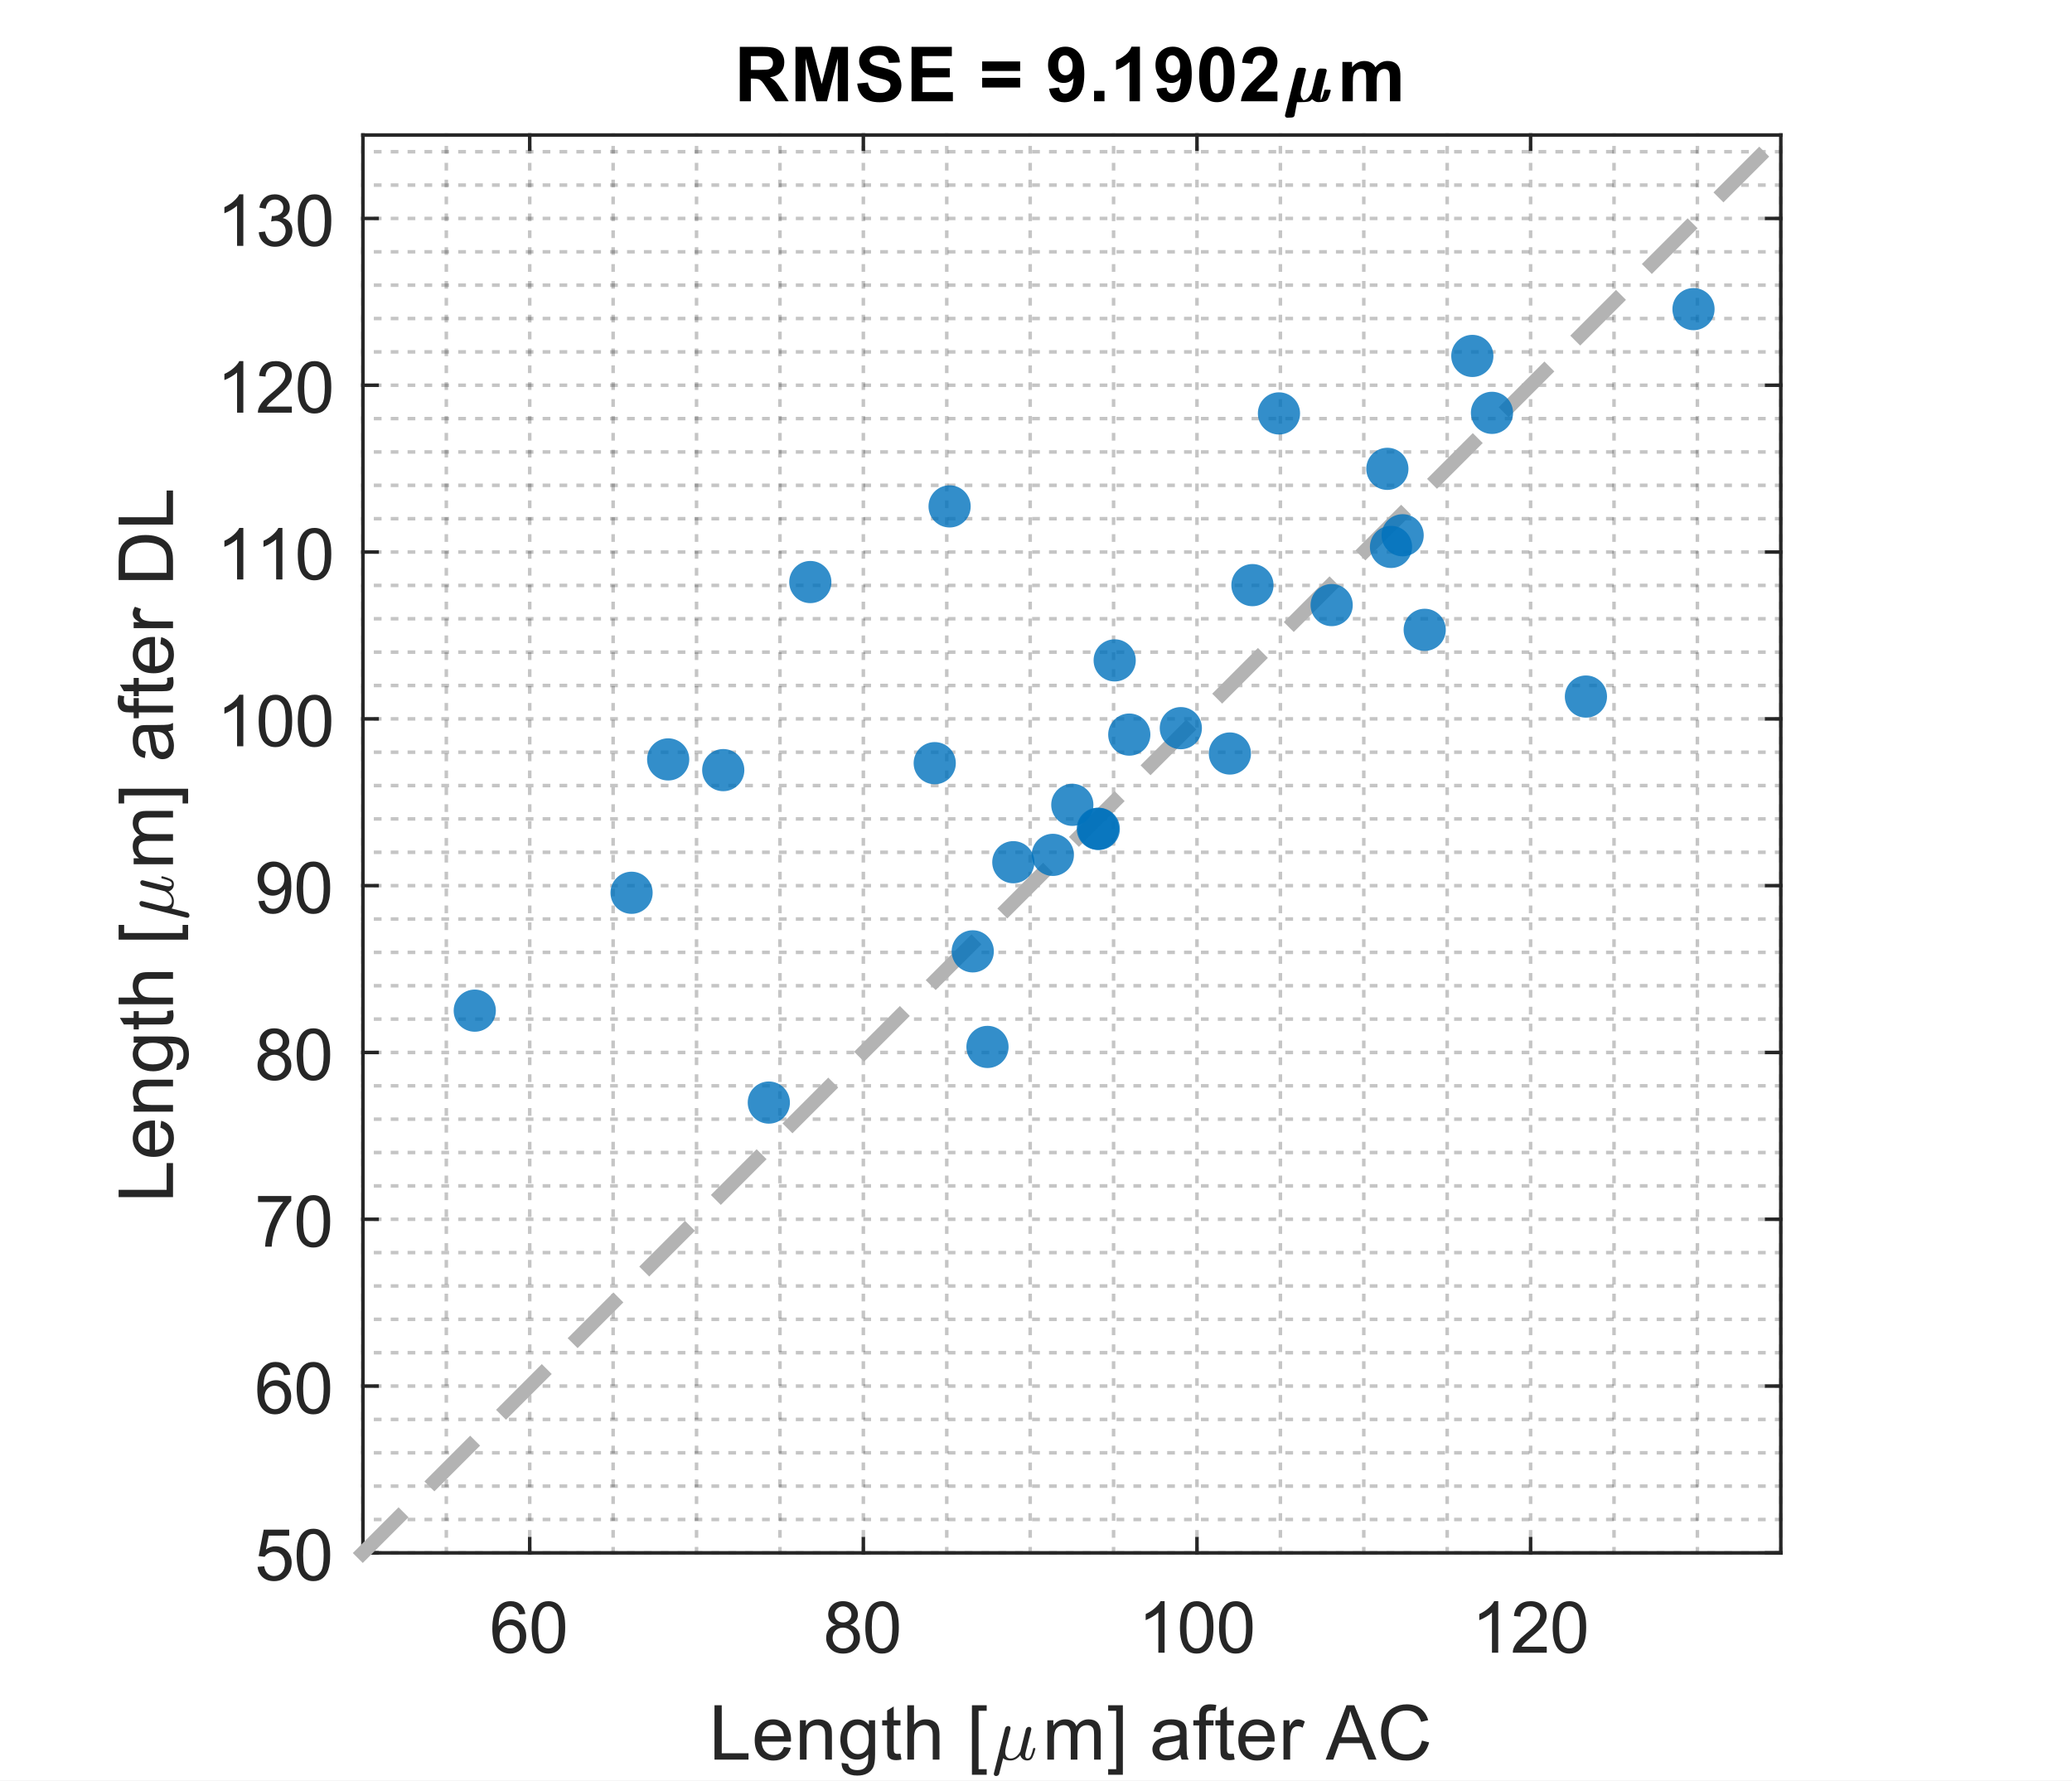 <?xml version="1.0"?>
<!DOCTYPE svg PUBLIC '-//W3C//DTD SVG 1.0//EN'
          'http://www.w3.org/TR/2001/REC-SVG-20010904/DTD/svg10.dtd'>
<svg xmlns:xlink="http://www.w3.org/1999/xlink" style="fill-opacity:1; color-rendering:auto; color-interpolation:auto; text-rendering:auto; stroke:black; stroke-linecap:square; stroke-miterlimit:10; shape-rendering:auto; stroke-opacity:1; fill:black; stroke-dasharray:none; font-weight:normal; stroke-width:1; font-family:'Dialog'; font-style:normal; stroke-linejoin:miter; font-size:12px; stroke-dashoffset:0; image-rendering:auto;" width="491" height="422" xmlns="http://www.w3.org/2000/svg"
><rect width="100%" height="100%" fill="#808080" stroke="none"/><!--Generated by the Batik Graphics2D SVG Generator--><defs id="genericDefs"
  /><g
  ><defs id="defs1"
    ><clipPath clipPathUnits="userSpaceOnUse" id="clipPath1"
      ><path d="M0 0 L491 0 L491 422 L0 422 L0 0 Z"
      /></clipPath
    ></defs
    ><g style="fill:white; stroke:white;"
    ><rect x="0" y="0" width="491" style="clip-path:url(#clipPath1); stroke:none;" height="422"
    /></g
    ><g style="fill:white; text-rendering:optimizeSpeed; color-rendering:optimizeSpeed; image-rendering:optimizeSpeed; shape-rendering:crispEdges; stroke:white; color-interpolation:sRGB;"
    ><rect x="0" width="491" height="422" y="0" style="stroke:none;"
      /><path style="stroke:none;" d="M86 368 L422 368 L422 32 L86 32 Z"
    /></g
    ><g style="fill-opacity:0.251; color-rendering:optimizeQuality; color-interpolation:linearRGB; text-rendering:geometricPrecision; stroke:rgb(26,26,26); stroke-linecap:butt; stroke-miterlimit:1; stroke-opacity:0.251; fill:rgb(26,26,26); stroke-dasharray:1,3; stroke-width:0.833; stroke-linejoin:bevel; image-rendering:optimizeQuality;"
    ><line y2="32" style="fill:none;" x1="86" x2="86" y1="368"
      /><line y2="32" style="fill:none;" x1="105.765" x2="105.765" y1="368"
      /><line y2="32" style="fill:none;" x1="125.529" x2="125.529" y1="368"
      /><line y2="32" style="fill:none;" x1="145.294" x2="145.294" y1="368"
      /><line y2="32" style="fill:none;" x1="165.059" x2="165.059" y1="368"
      /><line y2="32" style="fill:none;" x1="184.823" x2="184.823" y1="368"
      /><line y2="32" style="fill:none;" x1="204.588" x2="204.588" y1="368"
      /><line y2="32" style="fill:none;" x1="224.353" x2="224.353" y1="368"
      /><line y2="32" style="fill:none;" x1="244.118" x2="244.118" y1="368"
      /><line y2="32" style="fill:none;" x1="263.882" x2="263.882" y1="368"
      /><line y2="32" style="fill:none;" x1="283.647" x2="283.647" y1="368"
      /><line y2="32" style="fill:none;" x1="303.412" x2="303.412" y1="368"
      /><line y2="32" style="fill:none;" x1="323.176" x2="323.176" y1="368"
      /><line y2="32" style="fill:none;" x1="342.941" x2="342.941" y1="368"
      /><line y2="32" style="fill:none;" x1="362.706" x2="362.706" y1="368"
      /><line y2="32" style="fill:none;" x1="382.471" x2="382.471" y1="368"
      /><line y2="32" style="fill:none;" x1="402.235" x2="402.235" y1="368"
      /><line y2="32" style="fill:none;" x1="422" x2="422" y1="368"
      /><line y2="368" style="fill:none;" x1="422" x2="86" y1="368"
      /><line y2="360.094" style="fill:none;" x1="422" x2="86" y1="360.094"
      /><line y2="352.188" style="fill:none;" x1="422" x2="86" y1="352.188"
      /><line y2="344.282" style="fill:none;" x1="422" x2="86" y1="344.282"
      /><line y2="336.377" style="fill:none;" x1="422" x2="86" y1="336.377"
      /><line y2="328.471" style="fill:none;" x1="422" x2="86" y1="328.471"
      /><line y2="320.565" style="fill:none;" x1="422" x2="86" y1="320.565"
      /><line y2="312.659" style="fill:none;" x1="422" x2="86" y1="312.659"
      /><line y2="304.753" style="fill:none;" x1="422" x2="86" y1="304.753"
      /><line y2="296.847" style="fill:none;" x1="422" x2="86" y1="296.847"
      /><line y2="288.941" style="fill:none;" x1="422" x2="86" y1="288.941"
      /><line y2="281.035" style="fill:none;" x1="422" x2="86" y1="281.035"
      /><line y2="273.129" style="fill:none;" x1="422" x2="86" y1="273.129"
      /><line y2="265.224" style="fill:none;" x1="422" x2="86" y1="265.224"
      /><line y2="257.318" style="fill:none;" x1="422" x2="86" y1="257.318"
      /><line y2="249.412" style="fill:none;" x1="422" x2="86" y1="249.412"
      /><line y2="241.506" style="fill:none;" x1="422" x2="86" y1="241.506"
      /><line y2="233.6" style="fill:none;" x1="422" x2="86" y1="233.6"
      /><line y2="225.694" style="fill:none;" x1="422" x2="86" y1="225.694"
      /><line y2="217.788" style="fill:none;" x1="422" x2="86" y1="217.788"
      /><line y2="209.882" style="fill:none;" x1="422" x2="86" y1="209.882"
      /><line y2="201.976" style="fill:none;" x1="422" x2="86" y1="201.976"
      /><line y2="194.071" style="fill:none;" x1="422" x2="86" y1="194.071"
      /><line y2="186.165" style="fill:none;" x1="422" x2="86" y1="186.165"
      /><line y2="178.259" style="fill:none;" x1="422" x2="86" y1="178.259"
      /><line y2="170.353" style="fill:none;" x1="422" x2="86" y1="170.353"
      /><line y2="162.447" style="fill:none;" x1="422" x2="86" y1="162.447"
      /><line y2="154.541" style="fill:none;" x1="422" x2="86" y1="154.541"
      /><line y2="146.635" style="fill:none;" x1="422" x2="86" y1="146.635"
      /><line y2="138.729" style="fill:none;" x1="422" x2="86" y1="138.729"
      /><line y2="130.823" style="fill:none;" x1="422" x2="86" y1="130.823"
      /><line y2="122.918" style="fill:none;" x1="422" x2="86" y1="122.918"
      /><line y2="115.012" style="fill:none;" x1="422" x2="86" y1="115.012"
      /><line y2="107.106" style="fill:none;" x1="422" x2="86" y1="107.106"
      /><line y2="99.2" style="fill:none;" x1="422" x2="86" y1="99.2"
      /><line y2="91.294" style="fill:none;" x1="422" x2="86" y1="91.294"
      /><line y2="83.388" style="fill:none;" x1="422" x2="86" y1="83.388"
      /><line y2="75.482" style="fill:none;" x1="422" x2="86" y1="75.482"
      /><line y2="67.576" style="fill:none;" x1="422" x2="86" y1="67.576"
      /><line y2="59.671" style="fill:none;" x1="422" x2="86" y1="59.671"
      /><line y2="51.765" style="fill:none;" x1="422" x2="86" y1="51.765"
      /><line y2="43.859" style="fill:none;" x1="422" x2="86" y1="43.859"
      /><line y2="35.953" style="fill:none;" x1="422" x2="86" y1="35.953"
    /></g
    ><g style="fill:rgb(38,38,38); text-rendering:geometricPrecision; image-rendering:optimizeQuality; color-rendering:optimizeQuality; stroke-linejoin:round; stroke:rgb(38,38,38); color-interpolation:linearRGB; stroke-width:0.833;"
    ><line y2="368" style="fill:none;" x1="86" x2="422" y1="368"
      /><line y2="32" style="fill:none;" x1="86" x2="422" y1="32"
      /><line y2="364.64" style="fill:none;" x1="125.529" x2="125.529" y1="368"
      /><line y2="364.64" style="fill:none;" x1="204.588" x2="204.588" y1="368"
      /><line y2="364.64" style="fill:none;" x1="283.647" x2="283.647" y1="368"
      /><line y2="364.64" style="fill:none;" x1="362.706" x2="362.706" y1="368"
      /><line y2="35.36" style="fill:none;" x1="125.529" x2="125.529" y1="32"
      /><line y2="35.36" style="fill:none;" x1="204.588" x2="204.588" y1="32"
      /><line y2="35.36" style="fill:none;" x1="283.647" x2="283.647" y1="32"
      /><line y2="35.36" style="fill:none;" x1="362.706" x2="362.706" y1="32"
    /></g
    ><g transform="translate(125.529,374.667)" style="font-size:16.667px; fill:rgb(38,38,38); text-rendering:geometricPrecision; image-rendering:optimizeQuality; color-rendering:optimizeQuality; font-family:'SansSerif'; stroke:rgb(38,38,38); color-interpolation:linearRGB;"
    ><path style="stroke:none;" d="M-1.047 7.812 L-2.531 7.922 Q-2.719 7.047 -3.094 6.656 Q-3.703 6.016 -4.578 6.016 Q-5.297 6.016 -5.844 6.406 Q-6.547 6.922 -6.953 7.906 Q-7.359 8.891 -7.375 10.719 Q-6.828 9.906 -6.055 9.508 Q-5.281 9.109 -4.422 9.109 Q-2.922 9.109 -1.875 10.211 Q-0.828 11.312 -0.828 13.047 Q-0.828 14.188 -1.32 15.172 Q-1.812 16.156 -2.68 16.68 Q-3.547 17.203 -4.641 17.203 Q-6.5 17.203 -7.68 15.828 Q-8.859 14.453 -8.859 11.312 Q-8.859 7.781 -7.562 6.172 Q-6.422 4.781 -4.5 4.781 Q-3.062 4.781 -2.141 5.586 Q-1.219 6.391 -1.047 7.812 ZM-7.141 13.062 Q-7.141 13.828 -6.812 14.531 Q-6.484 15.234 -5.898 15.609 Q-5.312 15.984 -4.656 15.984 Q-3.719 15.984 -3.039 15.219 Q-2.359 14.453 -2.359 13.141 Q-2.359 11.875 -3.031 11.148 Q-3.703 10.422 -4.719 10.422 Q-5.734 10.422 -6.438 11.148 Q-7.141 11.875 -7.141 13.062 ZM0.467 11 Q0.467 8.844 0.912 7.523 Q1.357 6.203 2.232 5.492 Q3.107 4.781 4.435 4.781 Q5.42 4.781 6.154 5.172 Q6.888 5.562 7.373 6.312 Q7.857 7.062 8.131 8.125 Q8.404 9.188 8.404 11 Q8.404 13.141 7.966 14.453 Q7.529 15.766 6.654 16.484 Q5.779 17.203 4.435 17.203 Q2.67 17.203 1.67 15.953 Q0.467 14.422 0.467 11 ZM1.998 11 Q1.998 14 2.701 14.992 Q3.404 15.984 4.435 15.984 Q5.466 15.984 6.17 14.984 Q6.873 13.984 6.873 11 Q6.873 8 6.17 7.008 Q5.466 6.016 4.42 6.016 Q3.388 6.016 2.779 6.891 Q1.998 8 1.998 11 Z"
    /></g
    ><g transform="translate(204.588,374.667)" style="font-size:16.667px; fill:rgb(38,38,38); text-rendering:geometricPrecision; image-rendering:optimizeQuality; color-rendering:optimizeQuality; font-family:'SansSerif'; stroke:rgb(38,38,38); color-interpolation:linearRGB;"
    ><path style="stroke:none;" d="M-6.5 10.406 Q-7.422 10.062 -7.875 9.43 Q-8.328 8.797 -8.328 7.922 Q-8.328 6.594 -7.367 5.688 Q-6.406 4.781 -4.828 4.781 Q-3.234 4.781 -2.266 5.703 Q-1.297 6.625 -1.297 7.953 Q-1.297 8.812 -1.734 9.438 Q-2.172 10.062 -3.078 10.406 Q-1.969 10.766 -1.383 11.578 Q-0.797 12.391 -0.797 13.516 Q-0.797 15.078 -1.898 16.141 Q-3 17.203 -4.797 17.203 Q-6.609 17.203 -7.711 16.141 Q-8.812 15.078 -8.812 13.484 Q-8.812 12.297 -8.211 11.492 Q-7.609 10.688 -6.5 10.406 ZM-6.797 7.875 Q-6.797 8.734 -6.242 9.281 Q-5.688 9.828 -4.797 9.828 Q-3.938 9.828 -3.383 9.281 Q-2.828 8.734 -2.828 7.953 Q-2.828 7.125 -3.398 6.57 Q-3.969 6.016 -4.812 6.016 Q-5.672 6.016 -6.234 6.562 Q-6.797 7.109 -6.797 7.875 ZM-7.281 13.484 Q-7.281 14.125 -6.977 14.727 Q-6.672 15.328 -6.07 15.656 Q-5.469 15.984 -4.781 15.984 Q-3.719 15.984 -3.016 15.289 Q-2.312 14.594 -2.312 13.531 Q-2.312 12.453 -3.031 11.75 Q-3.75 11.047 -4.828 11.047 Q-5.891 11.047 -6.586 11.742 Q-7.281 12.438 -7.281 13.484 ZM0.467 11 Q0.467 8.844 0.912 7.523 Q1.357 6.203 2.232 5.492 Q3.107 4.781 4.435 4.781 Q5.42 4.781 6.154 5.172 Q6.888 5.562 7.373 6.312 Q7.857 7.062 8.131 8.125 Q8.404 9.188 8.404 11 Q8.404 13.141 7.966 14.453 Q7.529 15.766 6.654 16.484 Q5.779 17.203 4.435 17.203 Q2.67 17.203 1.67 15.953 Q0.467 14.422 0.467 11 ZM1.998 11 Q1.998 14 2.701 14.992 Q3.404 15.984 4.435 15.984 Q5.466 15.984 6.17 14.984 Q6.873 13.984 6.873 11 Q6.873 8 6.17 7.008 Q5.466 6.016 4.42 6.016 Q3.388 6.016 2.779 6.891 Q1.998 8 1.998 11 Z"
    /></g
    ><g transform="translate(283.647,374.667)" style="font-size:16.667px; fill:rgb(38,38,38); text-rendering:geometricPrecision; image-rendering:optimizeQuality; color-rendering:optimizeQuality; font-family:'SansSerif'; stroke:rgb(38,38,38); color-interpolation:linearRGB;"
    ><path style="stroke:none;" d="M-7.672 17 L-9.156 17 L-9.156 7.484 Q-9.703 8 -10.578 8.508 Q-11.453 9.016 -12.156 9.281 L-12.156 7.828 Q-10.891 7.25 -9.953 6.406 Q-9.016 5.562 -8.625 4.781 L-7.672 4.781 L-7.672 17 ZM-4.034 11 Q-4.034 8.844 -3.588 7.523 Q-3.143 6.203 -2.268 5.492 Q-1.393 4.781 -0.065 4.781 Q0.92 4.781 1.654 5.172 Q2.388 5.562 2.873 6.312 Q3.357 7.062 3.631 8.125 Q3.904 9.188 3.904 11 Q3.904 13.141 3.466 14.453 Q3.029 15.766 2.154 16.484 Q1.279 17.203 -0.065 17.203 Q-1.83 17.203 -2.83 15.953 Q-4.034 14.422 -4.034 11 ZM-2.502 11 Q-2.502 14 -1.799 14.992 Q-1.096 15.984 -0.065 15.984 Q0.967 15.984 1.67 14.984 Q2.373 13.984 2.373 11 Q2.373 8 1.67 7.008 Q0.967 6.016 -0.08 6.016 Q-1.112 6.016 -1.721 6.891 Q-2.502 8 -2.502 11 ZM5.23 11 Q5.23 8.844 5.675 7.523 Q6.121 6.203 6.996 5.492 Q7.871 4.781 9.199 4.781 Q10.183 4.781 10.917 5.172 Q11.652 5.562 12.136 6.312 Q12.621 7.062 12.894 8.125 Q13.167 9.188 13.167 11 Q13.167 13.141 12.73 14.453 Q12.292 15.766 11.417 16.484 Q10.542 17.203 9.199 17.203 Q7.433 17.203 6.433 15.953 Q5.23 14.422 5.23 11 ZM6.761 11 Q6.761 14 7.464 14.992 Q8.167 15.984 9.199 15.984 Q10.23 15.984 10.933 14.984 Q11.636 13.984 11.636 11 Q11.636 8 10.933 7.008 Q10.23 6.016 9.183 6.016 Q8.152 6.016 7.542 6.891 Q6.761 8 6.761 11 Z"
    /></g
    ><g transform="translate(362.706,374.667)" style="font-size:16.667px; fill:rgb(38,38,38); text-rendering:geometricPrecision; image-rendering:optimizeQuality; color-rendering:optimizeQuality; font-family:'SansSerif'; stroke:rgb(38,38,38); color-interpolation:linearRGB;"
    ><path style="stroke:none;" d="M-7.672 17 L-9.156 17 L-9.156 7.484 Q-9.703 8 -10.578 8.508 Q-11.453 9.016 -12.156 9.281 L-12.156 7.828 Q-10.891 7.25 -9.953 6.406 Q-9.016 5.562 -8.625 4.781 L-7.672 4.781 L-7.672 17 ZM3.826 15.562 L3.826 17 L-4.221 17 Q-4.237 16.453 -4.049 15.969 Q-3.737 15.141 -3.065 14.344 Q-2.393 13.547 -1.112 12.5 Q0.873 10.875 1.568 9.922 Q2.263 8.969 2.263 8.125 Q2.263 7.234 1.631 6.625 Q0.998 6.016 -0.018 6.016 Q-1.096 6.016 -1.744 6.664 Q-2.393 7.312 -2.409 8.453 L-3.94 8.297 Q-3.784 6.578 -2.752 5.68 Q-1.721 4.781 0.013 4.781 Q1.763 4.781 2.787 5.75 Q3.81 6.719 3.81 8.156 Q3.81 8.891 3.506 9.594 Q3.201 10.297 2.513 11.078 Q1.826 11.859 0.216 13.219 Q-1.127 14.359 -1.51 14.758 Q-1.893 15.156 -2.143 15.562 L3.826 15.562 ZM5.23 11 Q5.23 8.844 5.675 7.523 Q6.121 6.203 6.996 5.492 Q7.871 4.781 9.199 4.781 Q10.183 4.781 10.917 5.172 Q11.652 5.562 12.136 6.312 Q12.621 7.062 12.894 8.125 Q13.167 9.188 13.167 11 Q13.167 13.141 12.73 14.453 Q12.292 15.766 11.417 16.484 Q10.542 17.203 9.199 17.203 Q7.433 17.203 6.433 15.953 Q5.23 14.422 5.23 11 ZM6.761 11 Q6.761 14 7.464 14.992 Q8.167 15.984 9.199 15.984 Q10.23 15.984 10.933 14.984 Q11.636 13.984 11.636 11 Q11.636 8 10.933 7.008 Q10.23 6.016 9.183 6.016 Q8.152 6.016 7.542 6.891 Q6.761 8 6.761 11 Z"
    /></g
    ><g transform="translate(168,417)" style="font-size:18.333px; fill:rgb(38,38,38); text-rendering:geometricPrecision; image-rendering:optimizeQuality; color-rendering:optimizeQuality; font-family:'SansSerif'; stroke:rgb(38,38,38); color-interpolation:linearRGB;"
    ><path style="stroke:none;" d="M1.312 0 L1.312 -12.891 L3.031 -12.891 L3.031 -1.516 L9.375 -1.516 L9.375 0 L1.312 0 ZM17.763 -3 L19.403 -2.797 Q19.013 -1.375 17.966 -0.578 Q16.919 0.219 15.294 0.219 Q13.247 0.219 12.044 -1.047 Q10.841 -2.312 10.841 -4.594 Q10.841 -6.938 12.052 -8.242 Q13.263 -9.547 15.2 -9.547 Q17.075 -9.547 18.263 -8.273 Q19.45 -7 19.45 -4.688 Q19.45 -4.547 19.434 -4.266 L12.481 -4.266 Q12.559 -2.719 13.349 -1.906 Q14.138 -1.094 15.294 -1.094 Q16.169 -1.094 16.786 -1.547 Q17.403 -2 17.763 -3 ZM12.559 -5.562 L17.778 -5.562 Q17.669 -6.734 17.184 -7.328 Q16.419 -8.25 15.216 -8.25 Q14.138 -8.25 13.396 -7.516 Q12.653 -6.781 12.559 -5.562 ZM21.557 0 L21.557 -9.328 L22.979 -9.328 L22.979 -8 Q24.01 -9.547 25.947 -9.547 Q26.791 -9.547 27.502 -9.242 Q28.213 -8.938 28.564 -8.445 Q28.916 -7.953 29.057 -7.281 Q29.135 -6.844 29.135 -5.734 L29.135 0 L27.557 0 L27.557 -5.672 Q27.557 -6.641 27.377 -7.125 Q27.197 -7.609 26.721 -7.891 Q26.244 -8.172 25.619 -8.172 Q24.604 -8.172 23.869 -7.531 Q23.135 -6.891 23.135 -5.094 L23.135 0 L21.557 0 ZM31.444 0.781 L32.991 1 Q33.085 1.719 33.522 2.047 Q34.116 2.484 35.132 2.484 Q36.225 2.484 36.827 2.039 Q37.429 1.594 37.632 0.812 Q37.757 0.328 37.757 -1.219 Q36.71 0 35.163 0 Q33.241 0 32.186 -1.391 Q31.132 -2.781 31.132 -4.719 Q31.132 -6.062 31.616 -7.188 Q32.1 -8.312 33.022 -8.93 Q33.944 -9.547 35.179 -9.547 Q36.835 -9.547 37.897 -8.203 L37.897 -9.328 L39.366 -9.328 L39.366 -1.266 Q39.366 0.922 38.921 1.828 Q38.475 2.734 37.515 3.258 Q36.554 3.781 35.147 3.781 Q33.475 3.781 32.444 3.031 Q31.413 2.281 31.444 0.781 ZM32.757 -4.828 Q32.757 -3 33.491 -2.156 Q34.225 -1.312 35.319 -1.312 Q36.413 -1.312 37.147 -2.148 Q37.882 -2.984 37.882 -4.781 Q37.882 -6.5 37.124 -7.367 Q36.366 -8.234 35.288 -8.234 Q34.241 -8.234 33.499 -7.375 Q32.757 -6.516 32.757 -4.828 ZM45.379 -1.422 L45.613 -0.016 Q44.941 0.125 44.41 0.125 Q43.551 0.125 43.074 -0.148 Q42.597 -0.422 42.41 -0.867 Q42.222 -1.312 42.222 -2.734 L42.222 -8.109 L41.051 -8.109 L41.051 -9.328 L42.222 -9.328 L42.222 -11.641 L43.785 -12.594 L43.785 -9.328 L45.379 -9.328 L45.379 -8.109 L43.785 -8.109 L43.785 -2.641 Q43.785 -1.969 43.871 -1.773 Q43.957 -1.578 44.144 -1.469 Q44.332 -1.359 44.691 -1.359 Q44.941 -1.359 45.379 -1.422 ZM47.014 0 L47.014 -12.891 L48.592 -12.891 L48.592 -8.266 Q49.701 -9.547 51.389 -9.547 Q52.42 -9.547 53.185 -9.141 Q53.951 -8.734 54.287 -8.008 Q54.623 -7.281 54.623 -5.922 L54.623 0 L53.029 0 L53.029 -5.922 Q53.029 -7.109 52.514 -7.648 Q51.998 -8.188 51.06 -8.188 Q50.357 -8.188 49.74 -7.82 Q49.123 -7.453 48.857 -6.828 Q48.592 -6.203 48.592 -5.109 L48.592 0 L47.014 0 ZM62.317 3.578 L62.317 -12.891 L65.817 -12.891 L65.817 -11.578 L63.895 -11.578 L63.895 2.266 L65.817 2.266 L65.817 3.578 L62.317 3.578 Z"
    /></g
    ><g transform="translate(235,417)" style="font-size:18.333px; fill:rgb(38,38,38); text-rendering:geometricPrecision; image-rendering:optimizeQuality; color-rendering:optimizeQuality; font-family:'mwb_cmmi10'; stroke:rgb(38,38,38); color-interpolation:linearRGB;"
    ><path style="stroke:none;" d="M0.5 3.391 Q0.5 3.281 0.516 3.25 L3.172 -7.391 Q3.25 -7.641 3.453 -7.797 Q3.656 -7.953 3.922 -7.953 Q4.156 -7.953 4.312 -7.82 Q4.469 -7.688 4.469 -7.453 Q4.469 -7.406 4.461 -7.375 Q4.453 -7.344 4.453 -7.297 L3.391 -3.094 Q3.203 -2.344 3.203 -1.797 Q3.203 -1.141 3.523 -0.703 Q3.844 -0.266 4.484 -0.266 Q5.797 -0.266 6.781 -1.906 Q6.797 -1.922 6.797 -1.93 Q6.797 -1.938 6.797 -1.953 L8.109 -7.188 Q8.172 -7.422 8.391 -7.594 Q8.609 -7.766 8.859 -7.766 Q9.078 -7.766 9.234 -7.625 Q9.391 -7.484 9.391 -7.25 Q9.391 -7.141 9.375 -7.109 L8.094 -1.922 Q7.953 -1.422 7.953 -1.047 Q7.953 -0.266 8.484 -0.266 Q9.047 -0.266 9.328 -0.961 Q9.609 -1.656 9.828 -2.641 Q9.859 -2.75 9.969 -2.75 L10.188 -2.75 Q10.25 -2.75 10.305 -2.695 Q10.359 -2.641 10.359 -2.578 Q10.031 -1.312 9.664 -0.555 Q9.297 0.203 8.453 0.203 Q7.844 0.203 7.383 -0.141 Q6.922 -0.484 6.781 -1.062 Q6.344 -0.5 5.742 -0.148 Q5.141 0.203 4.469 0.203 Q3.344 0.203 2.703 -0.328 L1.781 3.312 Q1.734 3.562 1.523 3.727 Q1.312 3.891 1.047 3.891 Q0.828 3.891 0.664 3.75 Q0.5 3.609 0.5 3.391 Z"
    /></g
    ><g transform="translate(247,417)" style="font-size:18.333px; fill:rgb(38,38,38); text-rendering:geometricPrecision; image-rendering:optimizeQuality; color-rendering:optimizeQuality; font-family:'SansSerif'; stroke:rgb(38,38,38); color-interpolation:linearRGB;"
    ><path style="stroke:none;" d="M1.188 0 L1.188 -9.328 L2.609 -9.328 L2.609 -8.031 Q3.047 -8.703 3.773 -9.125 Q4.5 -9.547 5.438 -9.547 Q6.469 -9.547 7.133 -9.117 Q7.797 -8.688 8.062 -7.906 Q9.172 -9.547 10.953 -9.547 Q12.344 -9.547 13.086 -8.773 Q13.828 -8 13.828 -6.406 L13.828 0 L12.266 0 L12.266 -5.875 Q12.266 -6.828 12.109 -7.25 Q11.953 -7.672 11.547 -7.922 Q11.141 -8.172 10.594 -8.172 Q9.609 -8.172 8.961 -7.516 Q8.312 -6.859 8.312 -5.422 L8.312 0 L6.734 0 L6.734 -6.062 Q6.734 -7.125 6.344 -7.648 Q5.953 -8.172 5.078 -8.172 Q4.406 -8.172 3.844 -7.82 Q3.281 -7.469 3.023 -6.797 Q2.766 -6.125 2.766 -4.844 L2.766 0 L1.188 0 ZM19.083 3.578 L15.598 3.578 L15.598 2.266 L17.505 2.266 L17.505 -11.578 L15.598 -11.578 L15.598 -12.891 L19.083 -12.891 L19.083 3.578 ZM32.711 -1.156 Q31.836 -0.406 31.016 -0.094 Q30.196 0.219 29.274 0.219 Q27.727 0.219 26.907 -0.539 Q26.086 -1.297 26.086 -2.469 Q26.086 -3.141 26.399 -3.711 Q26.711 -4.281 27.211 -4.625 Q27.711 -4.969 28.352 -5.141 Q28.821 -5.266 29.758 -5.375 Q31.664 -5.609 32.571 -5.922 Q32.586 -6.25 32.586 -6.344 Q32.586 -7.297 32.133 -7.703 Q31.524 -8.234 30.336 -8.234 Q29.211 -8.234 28.68 -7.844 Q28.149 -7.453 27.899 -6.453 L26.352 -6.672 Q26.571 -7.672 27.047 -8.281 Q27.524 -8.891 28.438 -9.219 Q29.352 -9.547 30.571 -9.547 Q31.758 -9.547 32.508 -9.266 Q33.258 -8.984 33.61 -8.555 Q33.961 -8.125 34.102 -7.484 Q34.18 -7.078 34.18 -6.016 L34.18 -3.906 Q34.18 -1.703 34.282 -1.117 Q34.383 -0.531 34.68 0 L33.024 0 Q32.774 -0.5 32.711 -1.156 ZM32.571 -4.688 Q31.711 -4.328 29.993 -4.094 Q29.024 -3.953 28.618 -3.773 Q28.211 -3.594 27.993 -3.258 Q27.774 -2.922 27.774 -2.5 Q27.774 -1.875 28.25 -1.453 Q28.727 -1.031 29.649 -1.031 Q30.571 -1.031 31.282 -1.43 Q31.993 -1.828 32.321 -2.516 Q32.571 -3.062 32.571 -4.109 L32.571 -4.688 ZM37.177 0 L37.177 -8.109 L35.786 -8.109 L35.786 -9.328 L37.177 -9.328 L37.177 -10.328 Q37.177 -11.266 37.349 -11.719 Q37.568 -12.344 38.146 -12.727 Q38.724 -13.109 39.771 -13.109 Q40.427 -13.109 41.24 -12.953 L41.005 -11.562 Q40.505 -11.656 40.068 -11.656 Q39.349 -11.656 39.052 -11.352 Q38.755 -11.047 38.755 -10.203 L38.755 -9.328 L40.568 -9.328 L40.568 -8.109 L38.755 -8.109 L38.755 0 L37.177 0 ZM45.343 -1.422 L45.577 -0.016 Q44.906 0.125 44.374 0.125 Q43.515 0.125 43.038 -0.148 Q42.562 -0.422 42.374 -0.867 Q42.187 -1.312 42.187 -2.734 L42.187 -8.109 L41.015 -8.109 L41.015 -9.328 L42.187 -9.328 L42.187 -11.641 L43.749 -12.594 L43.749 -9.328 L45.343 -9.328 L45.343 -8.109 L43.749 -8.109 L43.749 -2.641 Q43.749 -1.969 43.835 -1.773 Q43.921 -1.578 44.109 -1.469 Q44.296 -1.359 44.656 -1.359 Q44.906 -1.359 45.343 -1.422 ZM53.368 -3 L55.009 -2.797 Q54.618 -1.375 53.571 -0.578 Q52.525 0.219 50.9 0.219 Q48.853 0.219 47.65 -1.047 Q46.446 -2.312 46.446 -4.594 Q46.446 -6.938 47.657 -8.242 Q48.868 -9.547 50.806 -9.547 Q52.681 -9.547 53.868 -8.273 Q55.056 -7 55.056 -4.688 Q55.056 -4.547 55.04 -4.266 L48.087 -4.266 Q48.165 -2.719 48.954 -1.906 Q49.743 -1.094 50.9 -1.094 Q51.775 -1.094 52.392 -1.547 Q53.009 -2 53.368 -3 ZM48.165 -5.562 L53.384 -5.562 Q53.275 -6.734 52.79 -7.328 Q52.025 -8.25 50.821 -8.25 Q49.743 -8.25 49.001 -7.516 Q48.259 -6.781 48.165 -5.562 ZM57.147 0 L57.147 -9.328 L58.569 -9.328 L58.569 -7.922 Q59.115 -8.906 59.576 -9.227 Q60.037 -9.547 60.584 -9.547 Q61.397 -9.547 62.209 -9.031 L61.678 -7.562 Q61.084 -7.906 60.506 -7.906 Q59.99 -7.906 59.576 -7.594 Q59.162 -7.281 58.99 -6.734 Q58.725 -5.891 58.725 -4.891 L58.725 0 L57.147 0 ZM67.129 0 L72.083 -12.891 L73.926 -12.891 L79.192 0 L77.254 0 L75.754 -3.906 L70.364 -3.906 L68.942 0 L67.129 0 ZM70.848 -5.297 L75.223 -5.297 L73.879 -8.859 Q73.254 -10.484 72.958 -11.531 Q72.723 -10.297 72.27 -9.078 L70.848 -5.297 ZM89.953 -4.516 L91.656 -4.094 Q91.125 -1.984 89.734 -0.883 Q88.344 0.219 86.328 0.219 Q84.25 0.219 82.945 -0.633 Q81.641 -1.484 80.953 -3.086 Q80.266 -4.688 80.266 -6.547 Q80.266 -8.547 81.039 -10.047 Q81.812 -11.547 83.234 -12.328 Q84.656 -13.109 86.359 -13.109 Q88.281 -13.109 89.602 -12.125 Q90.922 -11.141 91.438 -9.359 L89.766 -8.953 Q89.312 -10.359 88.461 -11 Q87.609 -11.641 86.312 -11.641 Q84.828 -11.641 83.836 -10.93 Q82.844 -10.219 82.438 -9.023 Q82.031 -7.828 82.031 -6.547 Q82.031 -4.906 82.508 -3.68 Q82.984 -2.453 84 -1.844 Q85.016 -1.234 86.188 -1.234 Q87.625 -1.234 88.617 -2.062 Q89.609 -2.891 89.953 -4.516 Z"
    /></g
    ><g style="fill:rgb(38,38,38); text-rendering:geometricPrecision; image-rendering:optimizeQuality; color-rendering:optimizeQuality; stroke-linejoin:round; stroke:rgb(38,38,38); color-interpolation:linearRGB; stroke-width:0.833;"
    ><line y2="32" style="fill:none;" x1="86" x2="86" y1="368"
      /><line y2="32" style="fill:none;" x1="422" x2="422" y1="368"
      /><line y2="368" style="fill:none;" x1="86" x2="89.36" y1="368"
      /><line y2="328.471" style="fill:none;" x1="86" x2="89.36" y1="328.471"
      /><line y2="288.941" style="fill:none;" x1="86" x2="89.36" y1="288.941"
      /><line y2="249.412" style="fill:none;" x1="86" x2="89.36" y1="249.412"
      /><line y2="209.882" style="fill:none;" x1="86" x2="89.36" y1="209.882"
      /><line y2="170.353" style="fill:none;" x1="86" x2="89.36" y1="170.353"
      /><line y2="130.823" style="fill:none;" x1="86" x2="89.36" y1="130.823"
      /><line y2="91.294" style="fill:none;" x1="86" x2="89.36" y1="91.294"
      /><line y2="51.765" style="fill:none;" x1="86" x2="89.36" y1="51.765"
      /><line y2="368" style="fill:none;" x1="422" x2="418.64" y1="368"
      /><line y2="328.471" style="fill:none;" x1="422" x2="418.64" y1="328.471"
      /><line y2="288.941" style="fill:none;" x1="422" x2="418.64" y1="288.941"
      /><line y2="249.412" style="fill:none;" x1="422" x2="418.64" y1="249.412"
      /><line y2="209.882" style="fill:none;" x1="422" x2="418.64" y1="209.882"
      /><line y2="170.353" style="fill:none;" x1="422" x2="418.64" y1="170.353"
      /><line y2="130.823" style="fill:none;" x1="422" x2="418.64" y1="130.823"
      /><line y2="91.294" style="fill:none;" x1="422" x2="418.64" y1="91.294"
      /><line y2="51.765" style="fill:none;" x1="422" x2="418.64" y1="51.765"
    /></g
    ><g transform="translate(79.333,368)" style="font-size:16.667px; fill:rgb(38,38,38); text-rendering:geometricPrecision; image-rendering:optimizeQuality; color-rendering:optimizeQuality; font-family:'SansSerif'; stroke:rgb(38,38,38); color-interpolation:linearRGB;"
    ><path style="stroke:none;" d="M-18.297 3.312 L-16.719 3.172 Q-16.547 4.328 -15.914 4.906 Q-15.281 5.484 -14.391 5.484 Q-13.312 5.484 -12.562 4.672 Q-11.812 3.859 -11.812 2.5 Q-11.812 1.234 -12.531 0.492 Q-13.25 -0.25 -14.406 -0.25 Q-15.125 -0.25 -15.711 0.078 Q-16.297 0.406 -16.625 0.938 L-18.031 0.75 L-16.844 -5.5 L-10.797 -5.5 L-10.797 -4.078 L-15.656 -4.078 L-16.312 -0.812 Q-15.219 -1.562 -14.016 -1.562 Q-12.422 -1.562 -11.32 -0.461 Q-10.219 0.641 -10.219 2.375 Q-10.219 4.031 -11.188 5.234 Q-12.359 6.703 -14.391 6.703 Q-16.047 6.703 -17.094 5.773 Q-18.141 4.844 -18.297 3.312 ZM-9.034 0.5 Q-9.034 -1.656 -8.588 -2.977 Q-8.143 -4.297 -7.268 -5.008 Q-6.393 -5.719 -5.065 -5.719 Q-4.08 -5.719 -3.346 -5.328 Q-2.612 -4.938 -2.127 -4.188 Q-1.643 -3.438 -1.369 -2.375 Q-1.096 -1.312 -1.096 0.5 Q-1.096 2.641 -1.534 3.953 Q-1.971 5.266 -2.846 5.984 Q-3.721 6.703 -5.065 6.703 Q-6.83 6.703 -7.83 5.453 Q-9.034 3.922 -9.034 0.5 ZM-7.502 0.5 Q-7.502 3.5 -6.799 4.492 Q-6.096 5.484 -5.065 5.484 Q-4.034 5.484 -3.33 4.484 Q-2.627 3.484 -2.627 0.5 Q-2.627 -2.5 -3.33 -3.492 Q-4.034 -4.484 -5.08 -4.484 Q-6.112 -4.484 -6.721 -3.609 Q-7.502 -2.5 -7.502 0.5 Z"
    /></g
    ><g transform="translate(79.333,328.471)" style="font-size:16.667px; fill:rgb(38,38,38); text-rendering:geometricPrecision; image-rendering:optimizeQuality; color-rendering:optimizeQuality; font-family:'SansSerif'; stroke:rgb(38,38,38); color-interpolation:linearRGB;"
    ><path style="stroke:none;" d="M-10.547 -2.688 L-12.031 -2.578 Q-12.219 -3.453 -12.594 -3.844 Q-13.203 -4.484 -14.078 -4.484 Q-14.797 -4.484 -15.344 -4.094 Q-16.047 -3.578 -16.453 -2.594 Q-16.859 -1.609 -16.875 0.219 Q-16.328 -0.594 -15.555 -0.992 Q-14.781 -1.391 -13.922 -1.391 Q-12.422 -1.391 -11.375 -0.289 Q-10.328 0.812 -10.328 2.547 Q-10.328 3.688 -10.82 4.672 Q-11.312 5.656 -12.18 6.18 Q-13.047 6.703 -14.141 6.703 Q-16 6.703 -17.18 5.328 Q-18.359 3.953 -18.359 0.812 Q-18.359 -2.719 -17.062 -4.328 Q-15.922 -5.719 -14 -5.719 Q-12.562 -5.719 -11.641 -4.914 Q-10.719 -4.109 -10.547 -2.688 ZM-16.641 2.562 Q-16.641 3.328 -16.312 4.031 Q-15.984 4.734 -15.398 5.109 Q-14.812 5.484 -14.156 5.484 Q-13.219 5.484 -12.539 4.719 Q-11.859 3.953 -11.859 2.641 Q-11.859 1.375 -12.531 0.648 Q-13.203 -0.078 -14.219 -0.078 Q-15.234 -0.078 -15.938 0.648 Q-16.641 1.375 -16.641 2.562 ZM-9.034 0.5 Q-9.034 -1.656 -8.588 -2.977 Q-8.143 -4.297 -7.268 -5.008 Q-6.393 -5.719 -5.065 -5.719 Q-4.08 -5.719 -3.346 -5.328 Q-2.612 -4.938 -2.127 -4.188 Q-1.643 -3.438 -1.369 -2.375 Q-1.096 -1.312 -1.096 0.5 Q-1.096 2.641 -1.534 3.953 Q-1.971 5.266 -2.846 5.984 Q-3.721 6.703 -5.065 6.703 Q-6.83 6.703 -7.83 5.453 Q-9.034 3.922 -9.034 0.5 ZM-7.502 0.5 Q-7.502 3.5 -6.799 4.492 Q-6.096 5.484 -5.065 5.484 Q-4.034 5.484 -3.33 4.484 Q-2.627 3.484 -2.627 0.5 Q-2.627 -2.5 -3.33 -3.492 Q-4.034 -4.484 -5.08 -4.484 Q-6.112 -4.484 -6.721 -3.609 Q-7.502 -2.5 -7.502 0.5 Z"
    /></g
    ><g transform="translate(79.333,288.941)" style="font-size:16.667px; fill:rgb(38,38,38); text-rendering:geometricPrecision; image-rendering:optimizeQuality; color-rendering:optimizeQuality; font-family:'SansSerif'; stroke:rgb(38,38,38); color-interpolation:linearRGB;"
    ><path style="stroke:none;" d="M-18.188 -4.078 L-18.188 -5.516 L-10.312 -5.516 L-10.312 -4.344 Q-11.484 -3.109 -12.625 -1.062 Q-13.766 0.984 -14.391 3.156 Q-14.828 4.688 -14.953 6.5 L-16.5 6.5 Q-16.469 5.062 -15.93 3.031 Q-15.391 1 -14.383 -0.891 Q-13.375 -2.781 -12.234 -4.078 L-18.188 -4.078 ZM-9.034 0.5 Q-9.034 -1.656 -8.588 -2.977 Q-8.143 -4.297 -7.268 -5.008 Q-6.393 -5.719 -5.065 -5.719 Q-4.08 -5.719 -3.346 -5.328 Q-2.612 -4.938 -2.127 -4.188 Q-1.643 -3.438 -1.369 -2.375 Q-1.096 -1.312 -1.096 0.5 Q-1.096 2.641 -1.534 3.953 Q-1.971 5.266 -2.846 5.984 Q-3.721 6.703 -5.065 6.703 Q-6.83 6.703 -7.83 5.453 Q-9.034 3.922 -9.034 0.5 ZM-7.502 0.5 Q-7.502 3.5 -6.799 4.492 Q-6.096 5.484 -5.065 5.484 Q-4.034 5.484 -3.33 4.484 Q-2.627 3.484 -2.627 0.5 Q-2.627 -2.5 -3.33 -3.492 Q-4.034 -4.484 -5.08 -4.484 Q-6.112 -4.484 -6.721 -3.609 Q-7.502 -2.5 -7.502 0.5 Z"
    /></g
    ><g transform="translate(79.333,249.412)" style="font-size:16.667px; fill:rgb(38,38,38); text-rendering:geometricPrecision; image-rendering:optimizeQuality; color-rendering:optimizeQuality; font-family:'SansSerif'; stroke:rgb(38,38,38); color-interpolation:linearRGB;"
    ><path style="stroke:none;" d="M-16 -0.094 Q-16.922 -0.438 -17.375 -1.07 Q-17.828 -1.703 -17.828 -2.578 Q-17.828 -3.906 -16.867 -4.812 Q-15.906 -5.719 -14.328 -5.719 Q-12.734 -5.719 -11.766 -4.797 Q-10.797 -3.875 -10.797 -2.547 Q-10.797 -1.688 -11.234 -1.062 Q-11.672 -0.438 -12.578 -0.094 Q-11.469 0.266 -10.883 1.078 Q-10.297 1.891 -10.297 3.016 Q-10.297 4.578 -11.398 5.641 Q-12.5 6.703 -14.297 6.703 Q-16.109 6.703 -17.211 5.641 Q-18.312 4.578 -18.312 2.984 Q-18.312 1.797 -17.711 0.992 Q-17.109 0.188 -16 -0.094 ZM-16.297 -2.625 Q-16.297 -1.766 -15.742 -1.219 Q-15.188 -0.672 -14.297 -0.672 Q-13.438 -0.672 -12.883 -1.219 Q-12.328 -1.766 -12.328 -2.547 Q-12.328 -3.375 -12.898 -3.93 Q-13.469 -4.484 -14.312 -4.484 Q-15.172 -4.484 -15.734 -3.938 Q-16.297 -3.391 -16.297 -2.625 ZM-16.781 2.984 Q-16.781 3.625 -16.477 4.227 Q-16.172 4.828 -15.57 5.156 Q-14.969 5.484 -14.281 5.484 Q-13.219 5.484 -12.516 4.789 Q-11.812 4.094 -11.812 3.031 Q-11.812 1.953 -12.531 1.25 Q-13.25 0.547 -14.328 0.547 Q-15.391 0.547 -16.086 1.242 Q-16.781 1.938 -16.781 2.984 ZM-9.034 0.5 Q-9.034 -1.656 -8.588 -2.977 Q-8.143 -4.297 -7.268 -5.008 Q-6.393 -5.719 -5.065 -5.719 Q-4.08 -5.719 -3.346 -5.328 Q-2.612 -4.938 -2.127 -4.188 Q-1.643 -3.438 -1.369 -2.375 Q-1.096 -1.312 -1.096 0.5 Q-1.096 2.641 -1.534 3.953 Q-1.971 5.266 -2.846 5.984 Q-3.721 6.703 -5.065 6.703 Q-6.83 6.703 -7.83 5.453 Q-9.034 3.922 -9.034 0.5 ZM-7.502 0.5 Q-7.502 3.5 -6.799 4.492 Q-6.096 5.484 -5.065 5.484 Q-4.034 5.484 -3.33 4.484 Q-2.627 3.484 -2.627 0.5 Q-2.627 -2.5 -3.33 -3.492 Q-4.034 -4.484 -5.08 -4.484 Q-6.112 -4.484 -6.721 -3.609 Q-7.502 -2.5 -7.502 0.5 Z"
    /></g
    ><g transform="translate(79.333,209.882)" style="font-size:16.667px; fill:rgb(38,38,38); text-rendering:geometricPrecision; image-rendering:optimizeQuality; color-rendering:optimizeQuality; font-family:'SansSerif'; stroke:rgb(38,38,38); color-interpolation:linearRGB;"
    ><path style="stroke:none;" d="M-18.062 3.688 L-16.641 3.547 Q-16.453 4.562 -15.938 5.023 Q-15.422 5.484 -14.609 5.484 Q-13.922 5.484 -13.406 5.164 Q-12.891 4.844 -12.555 4.32 Q-12.219 3.797 -12 2.898 Q-11.781 2 -11.781 1.078 Q-11.781 0.969 -11.781 0.766 Q-12.234 1.484 -13.008 1.93 Q-13.781 2.375 -14.688 2.375 Q-16.203 2.375 -17.25 1.281 Q-18.297 0.188 -18.297 -1.609 Q-18.297 -3.469 -17.203 -4.594 Q-16.109 -5.719 -14.469 -5.719 Q-13.281 -5.719 -12.297 -5.078 Q-11.312 -4.438 -10.805 -3.258 Q-10.297 -2.078 -10.297 0.172 Q-10.297 2.5 -10.805 3.883 Q-11.312 5.266 -12.312 5.984 Q-13.312 6.703 -14.656 6.703 Q-16.078 6.703 -16.984 5.914 Q-17.891 5.125 -18.062 3.688 ZM-11.953 -1.688 Q-11.953 -2.969 -12.641 -3.727 Q-13.328 -4.484 -14.281 -4.484 Q-15.281 -4.484 -16.023 -3.672 Q-16.766 -2.859 -16.766 -1.562 Q-16.766 -0.391 -16.062 0.328 Q-15.359 1.047 -14.328 1.047 Q-13.281 1.047 -12.617 0.328 Q-11.953 -0.391 -11.953 -1.688 ZM-9.034 0.5 Q-9.034 -1.656 -8.588 -2.977 Q-8.143 -4.297 -7.268 -5.008 Q-6.393 -5.719 -5.065 -5.719 Q-4.08 -5.719 -3.346 -5.328 Q-2.612 -4.938 -2.127 -4.188 Q-1.643 -3.438 -1.369 -2.375 Q-1.096 -1.312 -1.096 0.5 Q-1.096 2.641 -1.534 3.953 Q-1.971 5.266 -2.846 5.984 Q-3.721 6.703 -5.065 6.703 Q-6.83 6.703 -7.83 5.453 Q-9.034 3.922 -9.034 0.5 ZM-7.502 0.5 Q-7.502 3.5 -6.799 4.492 Q-6.096 5.484 -5.065 5.484 Q-4.034 5.484 -3.33 4.484 Q-2.627 3.484 -2.627 0.5 Q-2.627 -2.5 -3.33 -3.492 Q-4.034 -4.484 -5.08 -4.484 Q-6.112 -4.484 -6.721 -3.609 Q-7.502 -2.5 -7.502 0.5 Z"
    /></g
    ><g transform="translate(79.333,170.353)" style="font-size:16.667px; fill:rgb(38,38,38); text-rendering:geometricPrecision; image-rendering:optimizeQuality; color-rendering:optimizeQuality; font-family:'SansSerif'; stroke:rgb(38,38,38); color-interpolation:linearRGB;"
    ><path style="stroke:none;" d="M-21.672 6.5 L-23.156 6.5 L-23.156 -3.016 Q-23.703 -2.5 -24.578 -1.992 Q-25.453 -1.484 -26.156 -1.219 L-26.156 -2.672 Q-24.891 -3.25 -23.953 -4.094 Q-23.016 -4.938 -22.625 -5.719 L-21.672 -5.719 L-21.672 6.5 ZM-18.034 0.5 Q-18.034 -1.656 -17.588 -2.977 Q-17.143 -4.297 -16.268 -5.008 Q-15.393 -5.719 -14.065 -5.719 Q-13.08 -5.719 -12.346 -5.328 Q-11.612 -4.938 -11.127 -4.188 Q-10.643 -3.438 -10.369 -2.375 Q-10.096 -1.312 -10.096 0.5 Q-10.096 2.641 -10.534 3.953 Q-10.971 5.266 -11.846 5.984 Q-12.721 6.703 -14.065 6.703 Q-15.83 6.703 -16.83 5.453 Q-18.034 3.922 -18.034 0.5 ZM-16.502 0.5 Q-16.502 3.5 -15.799 4.492 Q-15.096 5.484 -14.065 5.484 Q-13.034 5.484 -12.33 4.484 Q-11.627 3.484 -11.627 0.5 Q-11.627 -2.5 -12.33 -3.492 Q-13.034 -4.484 -14.08 -4.484 Q-15.112 -4.484 -15.721 -3.609 Q-16.502 -2.5 -16.502 0.5 ZM-8.77 0.5 Q-8.77 -1.656 -8.325 -2.977 Q-7.879 -4.297 -7.004 -5.008 Q-6.129 -5.719 -4.801 -5.719 Q-3.817 -5.719 -3.083 -5.328 Q-2.348 -4.938 -1.864 -4.188 Q-1.379 -3.438 -1.106 -2.375 Q-0.833 -1.312 -0.833 0.5 Q-0.833 2.641 -1.27 3.953 Q-1.708 5.266 -2.583 5.984 Q-3.458 6.703 -4.801 6.703 Q-6.567 6.703 -7.567 5.453 Q-8.77 3.922 -8.77 0.5 ZM-7.239 0.5 Q-7.239 3.5 -6.536 4.492 Q-5.833 5.484 -4.801 5.484 Q-3.77 5.484 -3.067 4.484 Q-2.364 3.484 -2.364 0.5 Q-2.364 -2.5 -3.067 -3.492 Q-3.77 -4.484 -4.817 -4.484 Q-5.848 -4.484 -6.458 -3.609 Q-7.239 -2.5 -7.239 0.5 Z"
    /></g
    ><g transform="translate(79.333,130.823)" style="font-size:16.667px; fill:rgb(38,38,38); text-rendering:geometricPrecision; image-rendering:optimizeQuality; color-rendering:optimizeQuality; font-family:'SansSerif'; stroke:rgb(38,38,38); color-interpolation:linearRGB;"
    ><path style="stroke:none;" d="M-21.672 6.5 L-23.156 6.5 L-23.156 -3.016 Q-23.703 -2.5 -24.578 -1.992 Q-25.453 -1.484 -26.156 -1.219 L-26.156 -2.672 Q-24.891 -3.25 -23.953 -4.094 Q-23.016 -4.938 -22.625 -5.719 L-21.672 -5.719 L-21.672 6.5 ZM-12.409 6.5 L-13.893 6.5 L-13.893 -3.016 Q-14.44 -2.5 -15.315 -1.992 Q-16.19 -1.484 -16.893 -1.219 L-16.893 -2.672 Q-15.627 -3.25 -14.69 -4.094 Q-13.752 -4.938 -13.362 -5.719 L-12.409 -5.719 L-12.409 6.5 ZM-8.77 0.5 Q-8.77 -1.656 -8.325 -2.977 Q-7.879 -4.297 -7.004 -5.008 Q-6.129 -5.719 -4.801 -5.719 Q-3.817 -5.719 -3.083 -5.328 Q-2.348 -4.938 -1.864 -4.188 Q-1.379 -3.438 -1.106 -2.375 Q-0.833 -1.312 -0.833 0.5 Q-0.833 2.641 -1.27 3.953 Q-1.708 5.266 -2.583 5.984 Q-3.458 6.703 -4.801 6.703 Q-6.567 6.703 -7.567 5.453 Q-8.77 3.922 -8.77 0.5 ZM-7.239 0.5 Q-7.239 3.5 -6.536 4.492 Q-5.833 5.484 -4.801 5.484 Q-3.77 5.484 -3.067 4.484 Q-2.364 3.484 -2.364 0.5 Q-2.364 -2.5 -3.067 -3.492 Q-3.77 -4.484 -4.817 -4.484 Q-5.848 -4.484 -6.458 -3.609 Q-7.239 -2.5 -7.239 0.5 Z"
    /></g
    ><g transform="translate(79.333,91.294)" style="font-size:16.667px; fill:rgb(38,38,38); text-rendering:geometricPrecision; image-rendering:optimizeQuality; color-rendering:optimizeQuality; font-family:'SansSerif'; stroke:rgb(38,38,38); color-interpolation:linearRGB;"
    ><path style="stroke:none;" d="M-21.672 6.5 L-23.156 6.5 L-23.156 -3.016 Q-23.703 -2.5 -24.578 -1.992 Q-25.453 -1.484 -26.156 -1.219 L-26.156 -2.672 Q-24.891 -3.25 -23.953 -4.094 Q-23.016 -4.938 -22.625 -5.719 L-21.672 -5.719 L-21.672 6.5 ZM-10.174 5.062 L-10.174 6.5 L-18.221 6.5 Q-18.237 5.953 -18.049 5.469 Q-17.737 4.641 -17.065 3.844 Q-16.393 3.047 -15.112 2 Q-13.127 0.375 -12.432 -0.578 Q-11.737 -1.531 -11.737 -2.375 Q-11.737 -3.266 -12.369 -3.875 Q-13.002 -4.484 -14.018 -4.484 Q-15.096 -4.484 -15.744 -3.836 Q-16.393 -3.188 -16.409 -2.047 L-17.94 -2.203 Q-17.784 -3.922 -16.752 -4.82 Q-15.721 -5.719 -13.987 -5.719 Q-12.237 -5.719 -11.213 -4.75 Q-10.19 -3.781 -10.19 -2.344 Q-10.19 -1.609 -10.494 -0.906 Q-10.799 -0.203 -11.487 0.578 Q-12.174 1.359 -13.784 2.719 Q-15.127 3.859 -15.51 4.258 Q-15.893 4.656 -16.143 5.062 L-10.174 5.062 ZM-8.77 0.5 Q-8.77 -1.656 -8.325 -2.977 Q-7.879 -4.297 -7.004 -5.008 Q-6.129 -5.719 -4.801 -5.719 Q-3.817 -5.719 -3.083 -5.328 Q-2.348 -4.938 -1.864 -4.188 Q-1.379 -3.438 -1.106 -2.375 Q-0.833 -1.312 -0.833 0.5 Q-0.833 2.641 -1.27 3.953 Q-1.708 5.266 -2.583 5.984 Q-3.458 6.703 -4.801 6.703 Q-6.567 6.703 -7.567 5.453 Q-8.77 3.922 -8.77 0.5 ZM-7.239 0.5 Q-7.239 3.5 -6.536 4.492 Q-5.833 5.484 -4.801 5.484 Q-3.77 5.484 -3.067 4.484 Q-2.364 3.484 -2.364 0.5 Q-2.364 -2.5 -3.067 -3.492 Q-3.77 -4.484 -4.817 -4.484 Q-5.848 -4.484 -6.458 -3.609 Q-7.239 -2.5 -7.239 0.5 Z"
    /></g
    ><g transform="translate(79.333,51.765)" style="font-size:16.667px; fill:rgb(38,38,38); text-rendering:geometricPrecision; image-rendering:optimizeQuality; color-rendering:optimizeQuality; font-family:'SansSerif'; stroke:rgb(38,38,38); color-interpolation:linearRGB;"
    ><path style="stroke:none;" d="M-21.672 6.5 L-23.156 6.5 L-23.156 -3.016 Q-23.703 -2.5 -24.578 -1.992 Q-25.453 -1.484 -26.156 -1.219 L-26.156 -2.672 Q-24.891 -3.25 -23.953 -4.094 Q-23.016 -4.938 -22.625 -5.719 L-21.672 -5.719 L-21.672 6.5 ZM-18.018 3.281 L-16.534 3.094 Q-16.268 4.359 -15.651 4.922 Q-15.034 5.484 -14.143 5.484 Q-13.096 5.484 -12.369 4.75 Q-11.643 4.016 -11.643 2.938 Q-11.643 1.906 -12.315 1.242 Q-12.987 0.578 -14.018 0.578 Q-14.44 0.578 -15.08 0.734 L-14.909 -0.578 Q-14.768 -0.562 -14.674 -0.562 Q-13.721 -0.562 -12.955 -1.055 Q-12.19 -1.547 -12.19 -2.594 Q-12.19 -3.406 -12.744 -3.945 Q-13.299 -4.484 -14.174 -4.484 Q-15.049 -4.484 -15.627 -3.938 Q-16.205 -3.391 -16.377 -2.297 L-17.877 -2.562 Q-17.596 -4.062 -16.627 -4.891 Q-15.659 -5.719 -14.205 -5.719 Q-13.221 -5.719 -12.377 -5.289 Q-11.534 -4.859 -11.096 -4.125 Q-10.659 -3.391 -10.659 -2.562 Q-10.659 -1.766 -11.08 -1.117 Q-11.502 -0.469 -12.33 -0.094 Q-11.252 0.156 -10.651 0.945 Q-10.049 1.734 -10.049 2.906 Q-10.049 4.5 -11.213 5.609 Q-12.377 6.719 -14.159 6.719 Q-15.752 6.719 -16.815 5.766 Q-17.877 4.812 -18.018 3.281 ZM-8.77 0.5 Q-8.77 -1.656 -8.325 -2.977 Q-7.879 -4.297 -7.004 -5.008 Q-6.129 -5.719 -4.801 -5.719 Q-3.817 -5.719 -3.083 -5.328 Q-2.348 -4.938 -1.864 -4.188 Q-1.379 -3.438 -1.106 -2.375 Q-0.833 -1.312 -0.833 0.5 Q-0.833 2.641 -1.27 3.953 Q-1.708 5.266 -2.583 5.984 Q-3.458 6.703 -4.801 6.703 Q-6.567 6.703 -7.567 5.453 Q-8.77 3.922 -8.77 0.5 ZM-7.239 0.5 Q-7.239 3.5 -6.536 4.492 Q-5.833 5.484 -4.801 5.484 Q-3.77 5.484 -3.067 4.484 Q-2.364 3.484 -2.364 0.5 Q-2.364 -2.5 -3.067 -3.492 Q-3.77 -4.484 -4.817 -4.484 Q-5.848 -4.484 -6.458 -3.609 Q-7.239 -2.5 -7.239 0.5 Z"
    /></g
    ><g transform="translate(41,285) rotate(-90)" style="font-size:18.333px; fill:rgb(38,38,38); text-rendering:geometricPrecision; image-rendering:optimizeQuality; color-rendering:optimizeQuality; font-family:'SansSerif'; stroke:rgb(38,38,38); color-interpolation:linearRGB;"
    ><path style="stroke:none;" d="M1.312 0 L1.312 -12.891 L3.031 -12.891 L3.031 -1.516 L9.375 -1.516 L9.375 0 L1.312 0 ZM17.763 -3 L19.403 -2.797 Q19.013 -1.375 17.966 -0.578 Q16.919 0.219 15.294 0.219 Q13.247 0.219 12.044 -1.047 Q10.841 -2.312 10.841 -4.594 Q10.841 -6.938 12.052 -8.242 Q13.263 -9.547 15.2 -9.547 Q17.075 -9.547 18.263 -8.273 Q19.45 -7 19.45 -4.688 Q19.45 -4.547 19.434 -4.266 L12.481 -4.266 Q12.559 -2.719 13.349 -1.906 Q14.138 -1.094 15.294 -1.094 Q16.169 -1.094 16.786 -1.547 Q17.403 -2 17.763 -3 ZM12.559 -5.562 L17.778 -5.562 Q17.669 -6.734 17.184 -7.328 Q16.419 -8.25 15.216 -8.25 Q14.138 -8.25 13.396 -7.516 Q12.653 -6.781 12.559 -5.562 ZM21.557 0 L21.557 -9.328 L22.979 -9.328 L22.979 -8 Q24.01 -9.547 25.947 -9.547 Q26.791 -9.547 27.502 -9.242 Q28.213 -8.938 28.564 -8.445 Q28.916 -7.953 29.057 -7.281 Q29.135 -6.844 29.135 -5.734 L29.135 0 L27.557 0 L27.557 -5.672 Q27.557 -6.641 27.377 -7.125 Q27.197 -7.609 26.721 -7.891 Q26.244 -8.172 25.619 -8.172 Q24.604 -8.172 23.869 -7.531 Q23.135 -6.891 23.135 -5.094 L23.135 0 L21.557 0 ZM31.444 0.781 L32.991 1 Q33.085 1.719 33.522 2.047 Q34.116 2.484 35.132 2.484 Q36.225 2.484 36.827 2.039 Q37.429 1.594 37.632 0.812 Q37.757 0.328 37.757 -1.219 Q36.71 0 35.163 0 Q33.241 0 32.186 -1.391 Q31.132 -2.781 31.132 -4.719 Q31.132 -6.062 31.616 -7.188 Q32.1 -8.312 33.022 -8.93 Q33.944 -9.547 35.179 -9.547 Q36.835 -9.547 37.897 -8.203 L37.897 -9.328 L39.366 -9.328 L39.366 -1.266 Q39.366 0.922 38.921 1.828 Q38.475 2.734 37.515 3.258 Q36.554 3.781 35.147 3.781 Q33.475 3.781 32.444 3.031 Q31.413 2.281 31.444 0.781 ZM32.757 -4.828 Q32.757 -3 33.491 -2.156 Q34.225 -1.312 35.319 -1.312 Q36.413 -1.312 37.147 -2.148 Q37.882 -2.984 37.882 -4.781 Q37.882 -6.5 37.124 -7.367 Q36.366 -8.234 35.288 -8.234 Q34.241 -8.234 33.499 -7.375 Q32.757 -6.516 32.757 -4.828 ZM45.379 -1.422 L45.613 -0.016 Q44.941 0.125 44.41 0.125 Q43.551 0.125 43.074 -0.148 Q42.597 -0.422 42.41 -0.867 Q42.222 -1.312 42.222 -2.734 L42.222 -8.109 L41.051 -8.109 L41.051 -9.328 L42.222 -9.328 L42.222 -11.641 L43.785 -12.594 L43.785 -9.328 L45.379 -9.328 L45.379 -8.109 L43.785 -8.109 L43.785 -2.641 Q43.785 -1.969 43.871 -1.773 Q43.957 -1.578 44.144 -1.469 Q44.332 -1.359 44.691 -1.359 Q44.941 -1.359 45.379 -1.422 ZM47.014 0 L47.014 -12.891 L48.592 -12.891 L48.592 -8.266 Q49.701 -9.547 51.389 -9.547 Q52.42 -9.547 53.185 -9.141 Q53.951 -8.734 54.287 -8.008 Q54.623 -7.281 54.623 -5.922 L54.623 0 L53.029 0 L53.029 -5.922 Q53.029 -7.109 52.514 -7.648 Q51.998 -8.188 51.06 -8.188 Q50.357 -8.188 49.74 -7.82 Q49.123 -7.453 48.857 -6.828 Q48.592 -6.203 48.592 -5.109 L48.592 0 L47.014 0 ZM62.317 3.578 L62.317 -12.891 L65.817 -12.891 L65.817 -11.578 L63.895 -11.578 L63.895 2.266 L65.817 2.266 L65.817 3.578 L62.317 3.578 Z"
    /></g
    ><g transform="translate(41,218) rotate(-90)" style="font-size:18.333px; fill:rgb(38,38,38); text-rendering:geometricPrecision; image-rendering:optimizeQuality; color-rendering:optimizeQuality; font-family:'mwb_cmmi10'; stroke:rgb(38,38,38); color-interpolation:linearRGB;"
    ><path style="stroke:none;" d="M0.5 3.391 Q0.5 3.281 0.516 3.25 L3.172 -7.391 Q3.25 -7.641 3.453 -7.797 Q3.656 -7.953 3.922 -7.953 Q4.156 -7.953 4.312 -7.82 Q4.469 -7.688 4.469 -7.453 Q4.469 -7.406 4.461 -7.375 Q4.453 -7.344 4.453 -7.297 L3.391 -3.094 Q3.203 -2.344 3.203 -1.797 Q3.203 -1.141 3.523 -0.703 Q3.844 -0.266 4.484 -0.266 Q5.797 -0.266 6.781 -1.906 Q6.797 -1.922 6.797 -1.93 Q6.797 -1.938 6.797 -1.953 L8.109 -7.188 Q8.172 -7.422 8.391 -7.594 Q8.609 -7.766 8.859 -7.766 Q9.078 -7.766 9.234 -7.625 Q9.391 -7.484 9.391 -7.25 Q9.391 -7.141 9.375 -7.109 L8.094 -1.922 Q7.953 -1.422 7.953 -1.047 Q7.953 -0.266 8.484 -0.266 Q9.047 -0.266 9.328 -0.961 Q9.609 -1.656 9.828 -2.641 Q9.859 -2.75 9.969 -2.75 L10.188 -2.75 Q10.25 -2.75 10.305 -2.695 Q10.359 -2.641 10.359 -2.578 Q10.031 -1.312 9.664 -0.555 Q9.297 0.203 8.453 0.203 Q7.844 0.203 7.383 -0.141 Q6.922 -0.484 6.781 -1.062 Q6.344 -0.5 5.742 -0.148 Q5.141 0.203 4.469 0.203 Q3.344 0.203 2.703 -0.328 L1.781 3.312 Q1.734 3.562 1.523 3.727 Q1.312 3.891 1.047 3.891 Q0.828 3.891 0.664 3.75 Q0.5 3.609 0.5 3.391 Z"
    /></g
    ><g transform="translate(41,206) rotate(-90)" style="font-size:18.333px; fill:rgb(38,38,38); text-rendering:geometricPrecision; image-rendering:optimizeQuality; color-rendering:optimizeQuality; font-family:'SansSerif'; stroke:rgb(38,38,38); color-interpolation:linearRGB;"
    ><path style="stroke:none;" d="M1.188 0 L1.188 -9.328 L2.609 -9.328 L2.609 -8.031 Q3.047 -8.703 3.773 -9.125 Q4.5 -9.547 5.438 -9.547 Q6.469 -9.547 7.133 -9.117 Q7.797 -8.688 8.062 -7.906 Q9.172 -9.547 10.953 -9.547 Q12.344 -9.547 13.086 -8.773 Q13.828 -8 13.828 -6.406 L13.828 0 L12.266 0 L12.266 -5.875 Q12.266 -6.828 12.109 -7.25 Q11.953 -7.672 11.547 -7.922 Q11.141 -8.172 10.594 -8.172 Q9.609 -8.172 8.961 -7.516 Q8.312 -6.859 8.312 -5.422 L8.312 0 L6.734 0 L6.734 -6.062 Q6.734 -7.125 6.344 -7.648 Q5.953 -8.172 5.078 -8.172 Q4.406 -8.172 3.844 -7.82 Q3.281 -7.469 3.023 -6.797 Q2.766 -6.125 2.766 -4.844 L2.766 0 L1.188 0 ZM19.083 3.578 L15.598 3.578 L15.598 2.266 L17.505 2.266 L17.505 -11.578 L15.598 -11.578 L15.598 -12.891 L19.083 -12.891 L19.083 3.578 ZM32.711 -1.156 Q31.836 -0.406 31.016 -0.094 Q30.196 0.219 29.274 0.219 Q27.727 0.219 26.907 -0.539 Q26.086 -1.297 26.086 -2.469 Q26.086 -3.141 26.399 -3.711 Q26.711 -4.281 27.211 -4.625 Q27.711 -4.969 28.352 -5.141 Q28.821 -5.266 29.758 -5.375 Q31.664 -5.609 32.571 -5.922 Q32.586 -6.25 32.586 -6.344 Q32.586 -7.297 32.133 -7.703 Q31.524 -8.234 30.336 -8.234 Q29.211 -8.234 28.68 -7.844 Q28.149 -7.453 27.899 -6.453 L26.352 -6.672 Q26.571 -7.672 27.047 -8.281 Q27.524 -8.891 28.438 -9.219 Q29.352 -9.547 30.571 -9.547 Q31.758 -9.547 32.508 -9.266 Q33.258 -8.984 33.61 -8.555 Q33.961 -8.125 34.102 -7.484 Q34.18 -7.078 34.18 -6.016 L34.18 -3.906 Q34.18 -1.703 34.282 -1.117 Q34.383 -0.531 34.68 0 L33.024 0 Q32.774 -0.5 32.711 -1.156 ZM32.571 -4.688 Q31.711 -4.328 29.993 -4.094 Q29.024 -3.953 28.618 -3.773 Q28.211 -3.594 27.993 -3.258 Q27.774 -2.922 27.774 -2.5 Q27.774 -1.875 28.25 -1.453 Q28.727 -1.031 29.649 -1.031 Q30.571 -1.031 31.282 -1.43 Q31.993 -1.828 32.321 -2.516 Q32.571 -3.062 32.571 -4.109 L32.571 -4.688 ZM37.177 0 L37.177 -8.109 L35.786 -8.109 L35.786 -9.328 L37.177 -9.328 L37.177 -10.328 Q37.177 -11.266 37.349 -11.719 Q37.568 -12.344 38.146 -12.727 Q38.724 -13.109 39.771 -13.109 Q40.427 -13.109 41.24 -12.953 L41.005 -11.562 Q40.505 -11.656 40.068 -11.656 Q39.349 -11.656 39.052 -11.352 Q38.755 -11.047 38.755 -10.203 L38.755 -9.328 L40.568 -9.328 L40.568 -8.109 L38.755 -8.109 L38.755 0 L37.177 0 ZM45.343 -1.422 L45.577 -0.016 Q44.906 0.125 44.374 0.125 Q43.515 0.125 43.038 -0.148 Q42.562 -0.422 42.374 -0.867 Q42.187 -1.312 42.187 -2.734 L42.187 -8.109 L41.015 -8.109 L41.015 -9.328 L42.187 -9.328 L42.187 -11.641 L43.749 -12.594 L43.749 -9.328 L45.343 -9.328 L45.343 -8.109 L43.749 -8.109 L43.749 -2.641 Q43.749 -1.969 43.835 -1.773 Q43.921 -1.578 44.109 -1.469 Q44.296 -1.359 44.656 -1.359 Q44.906 -1.359 45.343 -1.422 ZM53.368 -3 L55.009 -2.797 Q54.618 -1.375 53.571 -0.578 Q52.525 0.219 50.9 0.219 Q48.853 0.219 47.65 -1.047 Q46.446 -2.312 46.446 -4.594 Q46.446 -6.938 47.657 -8.242 Q48.868 -9.547 50.806 -9.547 Q52.681 -9.547 53.868 -8.273 Q55.056 -7 55.056 -4.688 Q55.056 -4.547 55.04 -4.266 L48.087 -4.266 Q48.165 -2.719 48.954 -1.906 Q49.743 -1.094 50.9 -1.094 Q51.775 -1.094 52.392 -1.547 Q53.009 -2 53.368 -3 ZM48.165 -5.562 L53.384 -5.562 Q53.275 -6.734 52.79 -7.328 Q52.025 -8.25 50.821 -8.25 Q49.743 -8.25 49.001 -7.516 Q48.259 -6.781 48.165 -5.562 ZM57.147 0 L57.147 -9.328 L58.569 -9.328 L58.569 -7.922 Q59.115 -8.906 59.576 -9.227 Q60.037 -9.547 60.584 -9.547 Q61.397 -9.547 62.209 -9.031 L61.678 -7.562 Q61.084 -7.906 60.506 -7.906 Q59.99 -7.906 59.576 -7.594 Q59.162 -7.281 58.99 -6.734 Q58.725 -5.891 58.725 -4.891 L58.725 0 L57.147 0 ZM68.551 0 L68.551 -12.891 L72.989 -12.891 Q74.489 -12.891 75.286 -12.703 Q76.395 -12.453 77.176 -11.781 Q78.192 -10.922 78.7 -9.578 Q79.208 -8.234 79.208 -6.516 Q79.208 -5.047 78.864 -3.914 Q78.52 -2.781 77.981 -2.039 Q77.442 -1.297 76.809 -0.867 Q76.176 -0.438 75.27 -0.219 Q74.364 0 73.192 0 L68.551 0 ZM70.254 -1.516 L73.004 -1.516 Q74.286 -1.516 75.004 -1.758 Q75.723 -2 76.161 -2.422 Q76.77 -3.031 77.106 -4.055 Q77.442 -5.078 77.442 -6.547 Q77.442 -8.562 76.778 -9.648 Q76.114 -10.734 75.161 -11.094 Q74.489 -11.359 72.958 -11.359 L70.254 -11.359 L70.254 -1.516 ZM81.698 0 L81.698 -12.891 L83.417 -12.891 L83.417 -1.516 L89.76 -1.516 L89.76 0 L81.698 0 Z"
    /></g
    ><g transform="translate(174,24)" style="font-size:18.333px; text-rendering:geometricPrecision; image-rendering:optimizeQuality; color-rendering:optimizeQuality; font-family:'SansSerif'; color-interpolation:linearRGB; font-weight:bold;"
    ><path style="stroke:none;" d="M1.312 0 L1.312 -12.891 L6.797 -12.891 Q8.859 -12.891 9.797 -12.539 Q10.734 -12.188 11.297 -11.305 Q11.859 -10.422 11.859 -9.266 Q11.859 -7.828 11.008 -6.883 Q10.156 -5.938 8.453 -5.688 Q9.297 -5.188 9.844 -4.602 Q10.391 -4.016 11.328 -2.516 L12.906 0 L9.797 0 L7.906 -2.797 Q6.906 -4.312 6.539 -4.703 Q6.172 -5.094 5.758 -5.234 Q5.344 -5.375 4.453 -5.375 L3.922 -5.375 L3.922 0 L1.312 0 ZM3.922 -7.438 L5.844 -7.438 Q7.719 -7.438 8.188 -7.594 Q8.656 -7.75 8.914 -8.141 Q9.172 -8.531 9.172 -9.109 Q9.172 -9.75 8.828 -10.156 Q8.484 -10.562 7.844 -10.656 Q7.531 -10.703 5.953 -10.703 L3.922 -10.703 L3.922 -7.438 ZM14.506 0 L14.506 -12.891 L18.397 -12.891 L20.725 -4.094 L23.037 -12.891 L26.944 -12.891 L26.944 0 L24.522 0 L24.522 -10.141 L21.975 0 L19.459 0 L16.912 -10.141 L16.912 0 L14.506 0 ZM29.135 -4.188 L31.667 -4.438 Q31.885 -3.172 32.589 -2.57 Q33.292 -1.969 34.479 -1.969 Q35.729 -1.969 36.37 -2.5 Q37.01 -3.031 37.01 -3.75 Q37.01 -4.203 36.737 -4.523 Q36.464 -4.844 35.807 -5.078 Q35.339 -5.234 33.714 -5.641 Q31.62 -6.156 30.776 -6.922 Q29.588 -7.984 29.588 -9.516 Q29.588 -10.5 30.151 -11.352 Q30.713 -12.203 31.76 -12.656 Q32.807 -13.109 34.292 -13.109 Q36.729 -13.109 37.956 -12.047 Q39.182 -10.984 39.245 -9.203 L36.635 -9.094 Q36.464 -10.078 35.917 -10.516 Q35.37 -10.953 34.276 -10.953 Q33.135 -10.953 32.495 -10.484 Q32.089 -10.188 32.089 -9.688 Q32.089 -9.234 32.464 -8.906 Q32.964 -8.484 34.862 -8.039 Q36.76 -7.594 37.667 -7.117 Q38.573 -6.641 39.089 -5.805 Q39.604 -4.969 39.604 -3.75 Q39.604 -2.641 38.987 -1.68 Q38.37 -0.719 37.245 -0.242 Q36.12 0.234 34.448 0.234 Q32.01 0.234 30.698 -0.898 Q29.385 -2.031 29.135 -4.188 ZM42.006 0 L42.006 -12.891 L51.553 -12.891 L51.553 -10.703 L44.6 -10.703 L44.6 -7.844 L51.069 -7.844 L51.069 -5.672 L44.6 -5.672 L44.6 -2.172 L51.803 -2.172 L51.803 0 L42.006 0 ZM58.745 -7.172 L58.745 -9.438 L67.746 -9.438 L67.746 -7.172 L58.745 -7.172 ZM58.745 -3.266 L58.745 -5.547 L67.746 -5.547 L67.746 -3.266 L58.745 -3.266 ZM74.59 -2.984 L76.981 -3.25 Q77.074 -2.516 77.442 -2.164 Q77.809 -1.812 78.418 -1.812 Q79.184 -1.812 79.723 -2.516 Q80.262 -3.219 80.403 -5.438 Q79.481 -4.344 78.074 -4.344 Q76.559 -4.344 75.457 -5.523 Q74.356 -6.703 74.356 -8.578 Q74.356 -10.531 75.52 -11.734 Q76.684 -12.938 78.481 -12.938 Q80.434 -12.938 81.692 -11.422 Q82.949 -9.906 82.949 -6.438 Q82.949 -2.906 81.645 -1.336 Q80.34 0.234 78.231 0.234 Q76.715 0.234 75.785 -0.57 Q74.856 -1.375 74.59 -2.984 ZM80.184 -8.375 Q80.184 -9.578 79.637 -10.234 Q79.09 -10.891 78.371 -10.891 Q77.684 -10.891 77.231 -10.352 Q76.778 -9.812 76.778 -8.578 Q76.778 -7.328 77.27 -6.742 Q77.762 -6.156 78.496 -6.156 Q79.215 -6.156 79.699 -6.719 Q80.184 -7.281 80.184 -8.375 ZM85.259 0 L85.259 -2.469 L87.728 -2.469 L87.728 0 L85.259 0 ZM96.128 0 L93.659 0 L93.659 -9.312 Q92.316 -8.047 90.472 -7.438 L90.472 -9.672 Q91.441 -10 92.573 -10.883 Q93.706 -11.766 94.128 -12.938 L96.128 -12.938 L96.128 0 ZM100.047 -2.984 L102.438 -3.25 Q102.531 -2.516 102.898 -2.164 Q103.266 -1.812 103.875 -1.812 Q104.641 -1.812 105.18 -2.516 Q105.719 -3.219 105.859 -5.438 Q104.938 -4.344 103.531 -4.344 Q102.016 -4.344 100.914 -5.523 Q99.813 -6.703 99.813 -8.578 Q99.813 -10.531 100.977 -11.734 Q102.141 -12.938 103.938 -12.938 Q105.891 -12.938 107.148 -11.422 Q108.406 -9.906 108.406 -6.438 Q108.406 -2.906 107.102 -1.336 Q105.797 0.234 103.688 0.234 Q102.172 0.234 101.242 -0.57 Q100.313 -1.375 100.047 -2.984 ZM105.641 -8.375 Q105.641 -9.578 105.094 -10.234 Q104.547 -10.891 103.828 -10.891 Q103.141 -10.891 102.688 -10.352 Q102.234 -9.812 102.234 -8.578 Q102.234 -7.328 102.727 -6.742 Q103.219 -6.156 103.953 -6.156 Q104.672 -6.156 105.156 -6.719 Q105.641 -7.281 105.641 -8.375 ZM114.356 -12.938 Q116.231 -12.938 117.278 -11.609 Q118.544 -10.016 118.544 -6.359 Q118.544 -2.703 117.278 -1.094 Q116.231 0.219 114.356 0.219 Q112.481 0.219 111.325 -1.227 Q110.169 -2.672 110.169 -6.375 Q110.169 -10.016 111.435 -11.625 Q112.481 -12.938 114.356 -12.938 ZM114.356 -10.891 Q113.903 -10.891 113.552 -10.602 Q113.2 -10.312 113.013 -9.578 Q112.763 -8.625 112.763 -6.359 Q112.763 -4.094 112.989 -3.242 Q113.216 -2.391 113.56 -2.109 Q113.903 -1.828 114.356 -1.828 Q114.81 -1.828 115.161 -2.117 Q115.513 -2.406 115.7 -3.141 Q115.966 -4.094 115.966 -6.359 Q115.966 -8.625 115.731 -9.469 Q115.497 -10.312 115.153 -10.602 Q114.81 -10.891 114.356 -10.891 ZM128.713 -2.297 L128.713 0 L120.057 0 Q120.197 -1.297 120.9 -2.461 Q121.603 -3.625 123.666 -5.562 Q125.338 -7.109 125.728 -7.672 Q126.228 -8.422 126.228 -9.172 Q126.228 -10 125.783 -10.445 Q125.338 -10.891 124.557 -10.891 Q123.791 -10.891 123.33 -10.422 Q122.869 -9.953 122.807 -8.875 L120.338 -9.125 Q120.557 -11.156 121.721 -12.047 Q122.885 -12.938 124.619 -12.938 Q126.525 -12.938 127.619 -11.906 Q128.713 -10.875 128.713 -9.359 Q128.713 -8.484 128.4 -7.695 Q128.088 -6.906 127.416 -6.047 Q126.963 -5.469 125.791 -4.398 Q124.619 -3.328 124.307 -2.977 Q123.994 -2.625 123.807 -2.297 L128.713 -2.297 Z"
    /></g
    ><g transform="translate(304,24)" style="font-size:18.333px; text-rendering:geometricPrecision; image-rendering:optimizeQuality; color-rendering:optimizeQuality; font-family:'mwb_cmmi10'; color-interpolation:linearRGB; font-weight:bold;"
    ><path style="stroke:none;" d="M0.5 3.391 Q0.5 3.281 0.516 3.25 L3.172 -7.391 Q3.25 -7.641 3.453 -7.797 Q3.656 -7.953 3.922 -7.953 Q5.156 -7.953 5.312 -7.82 Q5.469 -7.688 5.469 -7.453 Q5.469 -7.406 5.461 -7.375 Q5.453 -7.344 5.453 -7.297 L4.391 -3.094 Q4.203 -2.344 4.203 -1.797 Q4.203 -1.141 4.523 -0.703 Q4.844 -0.266 4.844 -0.266 Q5.797 -0.266 6.781 -1.906 Q6.797 -1.922 6.797 -1.93 Q6.797 -1.938 6.797 -1.953 L8.109 -7.188 Q8.172 -7.422 8.391 -7.594 Q8.609 -7.766 8.859 -7.766 Q10.078 -7.766 10.234 -7.625 Q10.391 -7.484 10.391 -7.25 Q10.391 -7.141 10.375 -7.109 L9.094 -1.922 Q8.953 -1.422 8.953 -1.047 Q8.953 -0.266 8.953 -0.266 Q9.047 -0.266 9.328 -0.961 Q9.609 -1.656 9.828 -2.641 Q9.859 -2.75 9.969 -2.75 L10.188 -2.75 Q11.25 -2.75 11.305 -2.695 Q11.359 -2.641 11.359 -2.578 Q11.031 -1.312 10.664 -0.555 Q10.297 0.203 8.453 0.203 Q7.844 0.203 7.383 -0.141 Q6.922 -0.484 6.922 -0.484 Q6.922 -0.484 6.531 -0.141 Q6.141 0.203 4.469 0.203 Q3.344 0.203 3.344 0.203 L2.781 3.312 Q2.734 3.562 2.523 3.727 Q2.312 3.891 1.047 3.891 Q0.828 3.891 0.664 3.75 Q0.5 3.609 0.5 3.391 Z"
    /></g
    ><g transform="translate(317,24)" style="font-size:18.333px; text-rendering:geometricPrecision; image-rendering:optimizeQuality; color-rendering:optimizeQuality; font-family:'SansSerif'; color-interpolation:linearRGB; font-weight:bold;"
    ><path style="stroke:none;" d="M1.109 -9.328 L3.391 -9.328 L3.391 -8.062 Q4.609 -9.547 6.297 -9.547 Q7.188 -9.547 7.852 -9.18 Q8.516 -8.812 8.938 -8.062 Q9.547 -8.812 10.258 -9.18 Q10.969 -9.547 11.781 -9.547 Q12.812 -9.547 13.523 -9.125 Q14.234 -8.703 14.578 -7.906 Q14.844 -7.297 14.844 -5.969 L14.844 0 L12.359 0 L12.359 -5.328 Q12.359 -6.719 12.109 -7.125 Q11.766 -7.656 11.062 -7.656 Q10.531 -7.656 10.078 -7.336 Q9.625 -7.016 9.422 -6.406 Q9.219 -5.797 9.219 -4.484 L9.219 0 L6.75 0 L6.75 -5.109 Q6.75 -6.484 6.617 -6.875 Q6.484 -7.266 6.211 -7.461 Q5.938 -7.656 5.453 -7.656 Q4.891 -7.656 4.43 -7.352 Q3.969 -7.047 3.773 -6.461 Q3.578 -5.875 3.578 -4.531 L3.578 0 L1.109 0 L1.109 -9.328 Z"
    /></g
    ><g style="stroke-linecap:butt; fill:rgb(179,179,179); text-rendering:geometricPrecision; image-rendering:optimizeQuality; color-rendering:optimizeQuality; stroke-linejoin:bevel; stroke-dasharray:12,12; stroke:rgb(179,179,179); color-interpolation:linearRGB; stroke-width:3.333; stroke-miterlimit:1;"
    ><line y2="31.96" style="fill:none;" x1="85.96" x2="422.04" y1="368.04"
    /></g
    ><g transform="translate(332.383,126.847)" style="fill-opacity:0.8; fill:rgb(0,114,189); text-rendering:geometricPrecision; color-rendering:optimizeQuality; image-rendering:optimizeQuality; stroke:rgb(0,114,189); color-interpolation:linearRGB; stroke-opacity:0.8;"
    ><circle r="5" style="stroke:none;" cx="0" cy="0"
      /><circle r="5" style="stroke:none;" cx="0" transform="translate(-29.309,-28.875)" cy="0"
      /><circle r="5" style="stroke:none;" cx="0" transform="translate(-68.236,29.652)" cy="0"
      /><circle r="5" style="stroke:none;" cx="0" transform="translate(-78.277,63.881)" cy="0"
      /><circle r="5" style="stroke:none;" cx="0" transform="translate(-98.38,121.256)" cy="0"
      /><circle r="5" style="stroke:none;" cx="0" transform="translate(-72.237,69.56)" cy="0"
      /><circle r="5" style="stroke:none;" cx="0" transform="translate(-72.005,69.588)" cy="0"
      /><circle r="5" style="stroke:none;" cx="0" transform="translate(-82.894,75.743)" cy="0"
      /><circle r="5" style="stroke:none;" cx="0" transform="translate(43.433,38.225)" cy="0"
      /><circle r="5" style="stroke:none;" cx="0" transform="translate(-92.254,77.48)" cy="0"
      /><circle r="5" style="stroke:none;" cx="0" transform="translate(-174.046,53.12)" cy="0"
      /><circle r="5" style="stroke:none;" cx="0" transform="translate(-64.779,47.239)" cy="0"
      /><circle r="5" style="stroke:none;" cx="0" transform="translate(-150.196,134.442)" cy="0"
      /><circle r="5" style="stroke:none;" cx="0" transform="translate(-101.872,98.606)" cy="0"
      /><circle r="5" style="stroke:none;" cx="0" transform="translate(-219.878,112.657)" cy="0"
      /><circle r="5" style="stroke:none;" cx="0" transform="translate(-2.758,2.762)" cy="0"
      /><circle r="5" style="stroke:none;" cx="0" transform="translate(5.228,22.413)" cy="0"
      /><circle r="5" style="stroke:none;" cx="0" transform="translate(68.926,-53.591)" cy="0"
      /><circle r="5" style="stroke:none;" cx="0" transform="translate(-52.564,45.713)" cy="0"
      /><circle r="5" style="stroke:none;" cx="0" transform="translate(-16.819,16.546)" cy="0"
      /><circle r="5" style="stroke:none;" cx="0" transform="translate(-35.589,11.817)" cy="0"
      /><circle r="5" style="stroke:none;" cx="0" transform="translate(-3.622,-15.739)" cy="0"
      /><circle r="5" style="stroke:none;" cx="0" transform="translate(-40.936,51.721)" cy="0"
      /><circle r="5" style="stroke:none;" cx="0" transform="translate(21.17,-29.01)" cy="0"
      /><circle r="5" style="stroke:none;" cx="0" transform="translate(16.514,-42.496)" cy="0"
      /><circle r="5" style="stroke:none;" cx="0" transform="translate(-160.997,55.657)" cy="0"
      /><circle r="5" style="stroke:none;" cx="0" transform="translate(-140.365,11.087)" cy="0"
      /><circle r="5" style="stroke:none;" cx="0" transform="translate(-107.357,-6.841)" cy="0"
      /><circle r="5" style="stroke:none;" cx="0" transform="translate(-182.722,84.725)" cy="0"
      /><circle r="5" style="stroke:none;" cx="0" transform="translate(-110.881,54.01)" cy="0"
    /></g
  ></g
></svg
>
